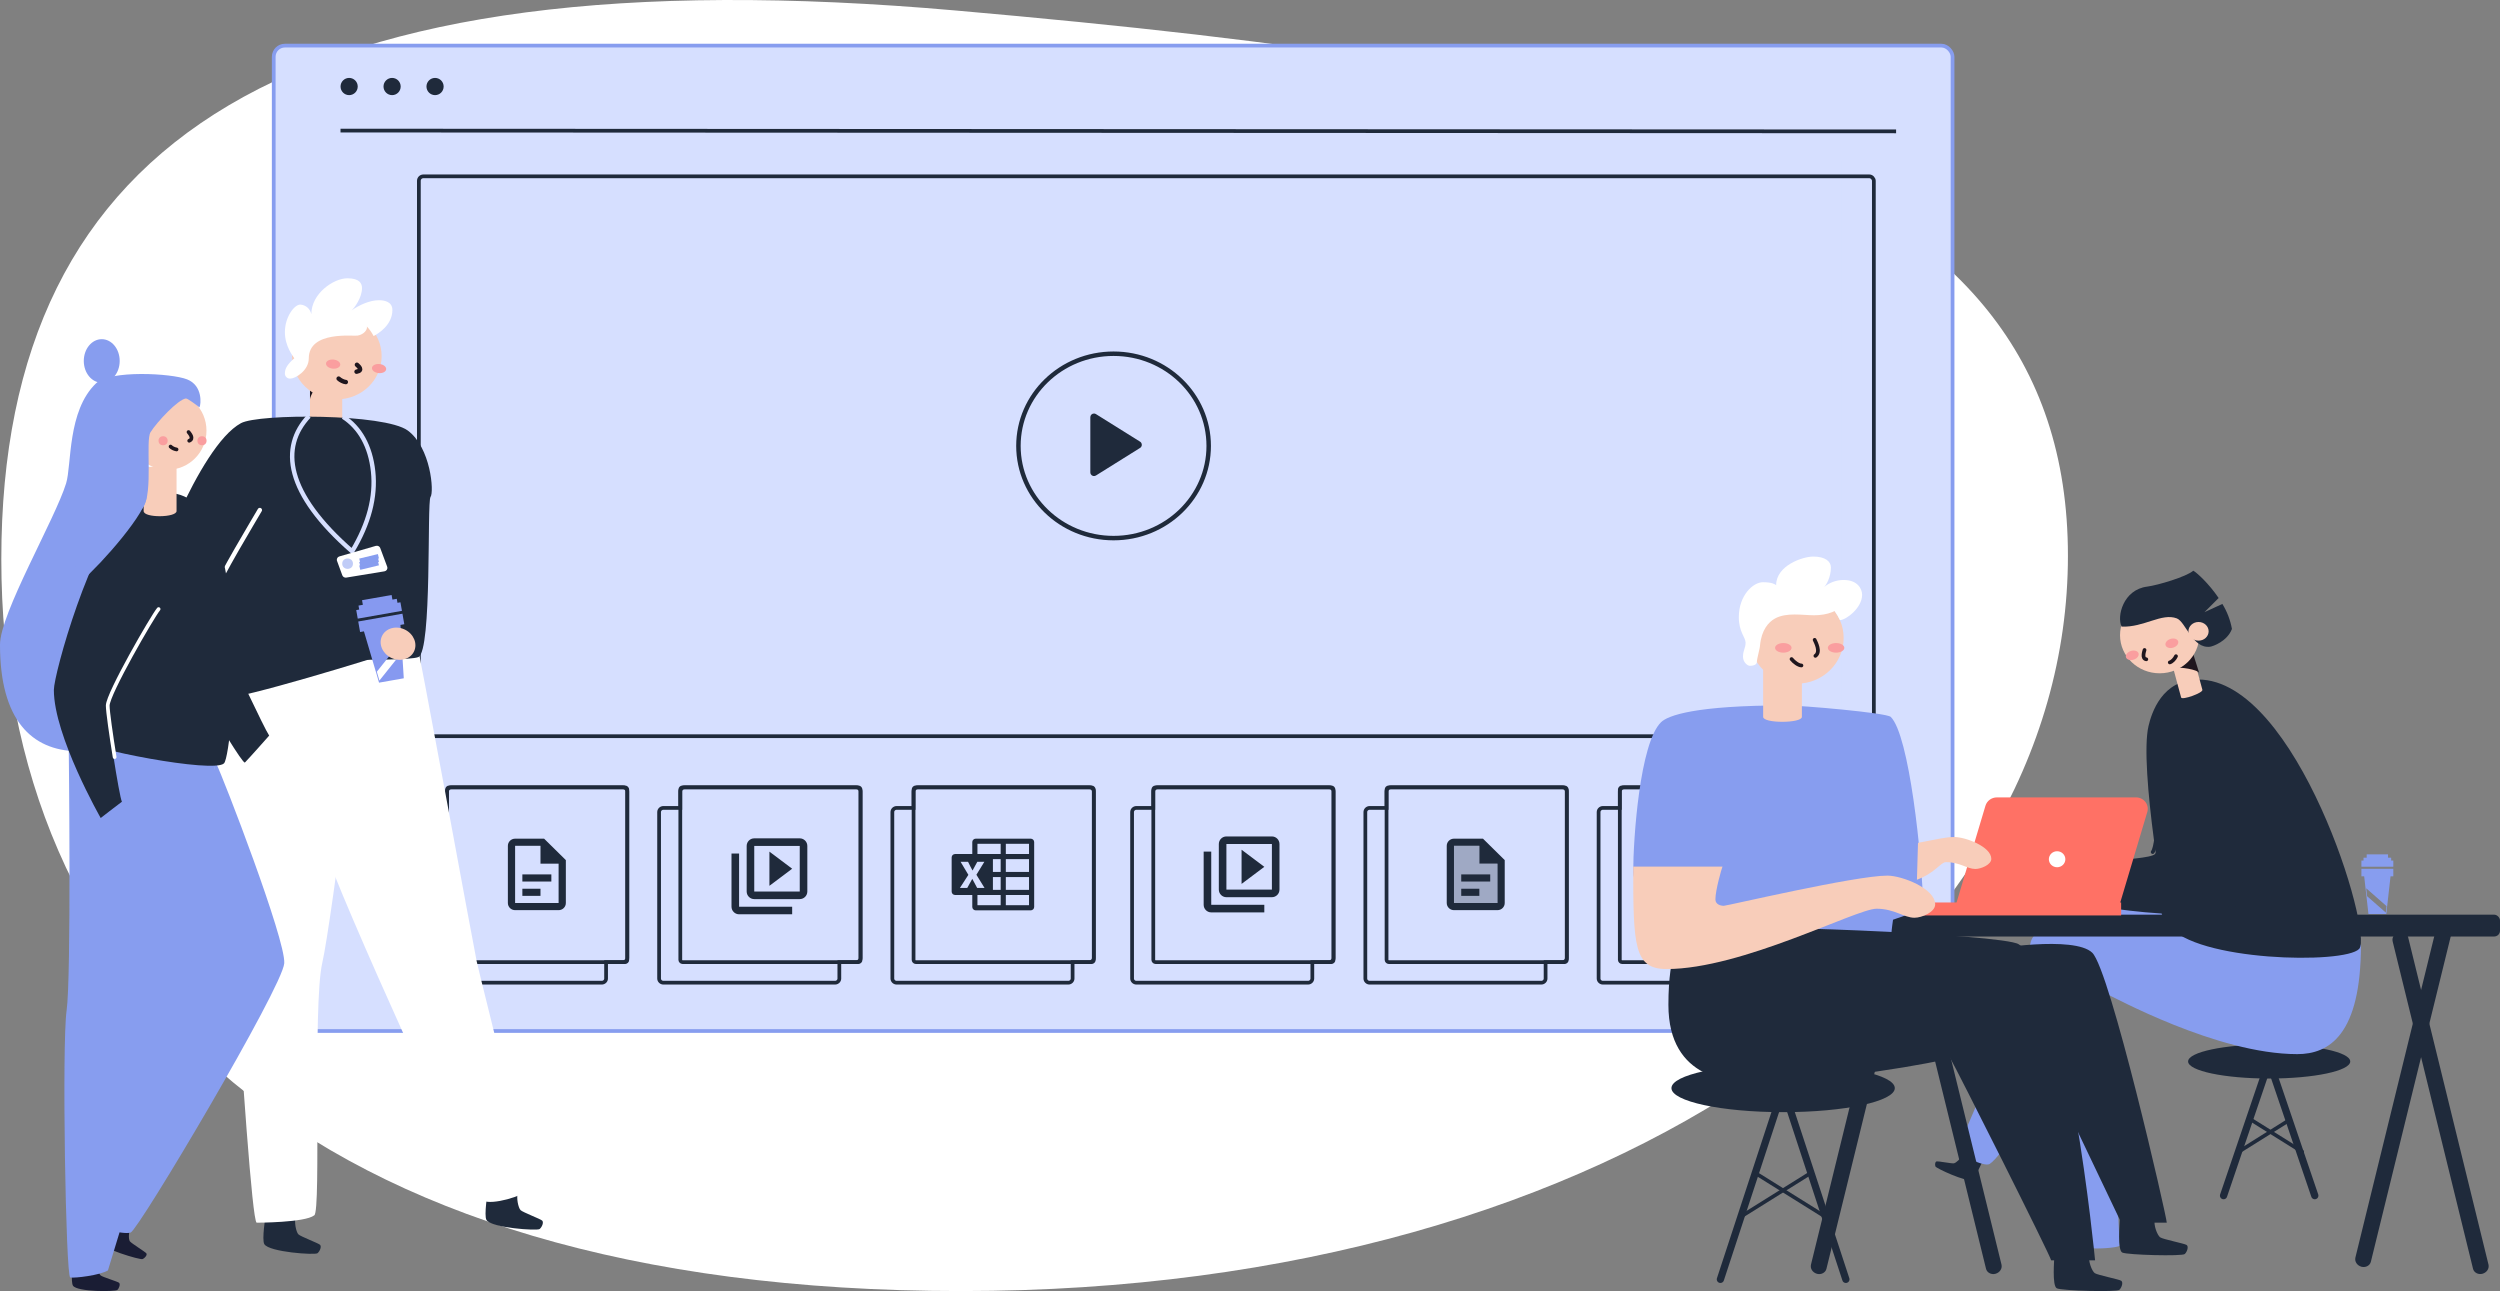 <?xml version="1.0" encoding="UTF-8"?>
<svg width="548px" height="283px" viewBox="0 0 548 283" version="1.1" xmlns="http://www.w3.org/2000/svg" xmlns:xlink="http://www.w3.org/1999/xlink">
    <rect x="0" y="0" width="548" height="283" fill="#808080" stroke="none"/>
    <title>Group 6</title>
    <g id="A-Market" stroke="none" stroke-width="1" fill="none" fill-rule="evenodd">
        <g id="Landing_desktop_1440-v" transform="translate(-168, -1236)">
            <g id="Group-23" transform="translate(0, 583)">
                <g id="seller_or_buyer" transform="translate(0, 347)">
                    <g id="Group-38" transform="translate(80, 72)">
                        <g id="Group-6" transform="translate(88, 234)">
                            <path d="M210.741,283 C355.659,283 453.289,209.105 453.289,121.823 C453.289,34.54 355.659,15.177 209.589,2.309 C63.52,-10.559 0.289,30.472 0.289,122.561 C0.289,214.65 65.823,283 210.741,283 Z" id="Oval" fill="#FFFFFF"></path>
                            <g id="screen" transform="translate(60, 10)">
                                <g id="Group-14">
                                    <g id="Mask" fill="#D6DFFF" fill-rule="nonzero" stroke="#879DEF" stroke-width="0.818">
                                        <rect id="path-1" x="0" y="0" width="368" height="216" rx="2.448"></rect>
                                    </g>
                                    <g id="Group" transform="translate(24.638, 24.126)">
                                        <rect id="Rectangle" fill="#D6DFFF" fill-rule="nonzero" x="0" y="0" width="318.933" height="122.727" rx="0.979"></rect>
                                        <ellipse id="Oval" stroke="#1F2A3B" stroke-width="0.979" cx="159.456" cy="63.617" rx="20.854" ry="20.209"></ellipse>
                                        <path d="M161.04,58.459 L167.097,68.15 C167.331,68.524 167.217,69.018 166.842,69.252 C166.715,69.331 166.568,69.374 166.418,69.374 L154.305,69.374 C153.863,69.374 153.505,69.015 153.505,68.574 C153.505,68.424 153.547,68.277 153.627,68.15 L159.683,58.459 C159.917,58.084 160.411,57.97 160.786,58.205 C160.889,58.269 160.976,58.356 161.04,58.459 Z" id="Triangle" fill="#1F2A3B" transform="translate(160.362, 63.374) rotate(90) translate(-160.362, -63.374) "></path>
                                        <polygon id="Path" points="84.018 132.915 84.018 140.407 89.004 136.661"></polygon>
                                        <rect id="Rectangle" stroke="#1F2A3B" stroke-width="0.818" x="7.177" y="4.528" width="318.933" height="122.727" rx="0.979"></rect>
                                    </g>
                                </g>
                                <line x1="14.64" y1="18.624" x2="355.625" y2="18.796" id="Path" stroke="#1F2A3B" stroke-width="0.818"></line>
                                <ellipse id="Oval" fill="#1F2A3B" fill-rule="nonzero" cx="16.531" cy="8.966" rx="1.883" ry="1.887"></ellipse>
                                <ellipse id="Oval" fill="#1F2A3B" fill-rule="nonzero" cx="25.948" cy="8.966" rx="1.883" ry="1.887"></ellipse>
                                <ellipse id="Oval" fill="#1F2A3B" fill-rule="nonzero" cx="35.364" cy="8.966" rx="1.883" ry="1.887"></ellipse>
                                <g id="Group-4" transform="translate(33.344, 162.589)">
                                    <g id="Group-17">
                                        <g id="Rectangle-2-Copy-2">
                                            <path d="M43.214,0 C43.735,0 44.158,0.41 44.158,0.915 L44.158,37.395 C44.158,37.901 43.735,38.31 43.214,38.31 L39.509,38.31 L39.51,41.903 C39.51,42.408 39.087,42.817 38.566,42.817 L0.944,42.817 C0.422,42.817 0,42.408 0,41.903 L0,5.422 C0,4.917 0.422,4.507 0.944,4.507 L4.648,4.507 L4.648,0.915 C4.648,0.41 5.071,0 5.592,0 L43.214,0 Z" id="Rectangle-3" stroke="#1F2A3B" stroke-width="0.818"></path>
                                            <rect id="Rectangle" stroke="#1F2A3B" stroke-width="0.818" x="4.648" y="0" width="39.51" height="38.31" rx="0.49"></rect>
                                            <path d="M19.569,11.247 C18.692,11.247 17.981,11.949 17.981,12.814 L17.981,25.351 C17.981,26.216 18.692,26.918 19.569,26.918 L29.102,26.918 C29.979,26.918 30.69,26.216 30.69,25.351 L30.69,15.948 L25.924,11.247 L19.569,11.247 L19.569,11.247 Z M19.569,12.814 L25.13,12.814 L25.13,16.732 L29.102,16.732 L29.102,25.351 L19.569,25.351 L19.569,12.814 L19.569,12.814 Z M21.158,19.083 L21.158,20.65 L27.513,20.65 L27.513,19.083 L21.158,19.083 L21.158,19.083 Z M21.158,22.217 L21.158,23.784 L25.13,23.784 L25.13,22.217 L21.158,22.217 Z" id="Shape" fill="#1F2A3B"></path>
                                        </g>
                                        <g id="Rectangle-2-Copy-2" transform="translate(51.13, 0)">
                                            <path d="M43.214,0 C43.735,0 44.158,0.41 44.158,0.915 L44.158,37.395 C44.158,37.901 43.735,38.31 43.214,38.31 L39.509,38.31 L39.51,41.903 C39.51,42.408 39.087,42.817 38.566,42.817 L0.944,42.817 C0.422,42.817 0,42.408 0,41.903 L0,5.422 C0,4.917 0.422,4.507 0.944,4.507 L4.648,4.507 L4.648,0.915 C4.648,0.41 5.071,0 5.592,0 L43.214,0 Z" id="Rectangle-3" stroke="#1F2A3B" stroke-width="0.818"></path>
                                            <rect id="Rectangle" stroke="#1F2A3B" stroke-width="0.818" x="4.648" y="0" width="39.51" height="38.31" rx="0.49"></rect>
                                            <g id="Group" transform="translate(15.872, 11.175)">
                                                <polygon id="Path" opacity="0.3" points="14.958 11.655 4.986 11.655 4.986 1.665 14.958 1.665"></polygon>
                                                <path d="M1.662,3.33 L0,3.33 L0,14.985 C0,15.901 0.748,16.65 1.662,16.65 L13.296,16.65 L13.296,14.985 L1.662,14.985 L1.662,3.33 Z M14.958,0 L4.986,0 C4.072,0 3.324,0.749 3.324,1.665 L3.324,11.655 C3.324,12.571 4.072,13.32 4.986,13.32 L14.958,13.32 C15.873,13.32 16.62,12.571 16.62,11.655 L16.62,1.665 C16.62,0.749 15.873,0 14.958,0 Z M14.958,11.655 L4.986,11.655 L4.986,1.665 L14.958,1.665 L14.958,11.655 Z M8.31,2.914 L8.31,10.406 L13.296,6.66 L8.31,2.914 Z" id="Shape" fill="#1F2A3B"></path>
                                            </g>
                                        </g>
                                        <g id="Rectangle-2-Copy-2" transform="translate(102.26, 0)">
                                            <path d="M43.214,0 C43.735,0 44.158,0.41 44.158,0.915 L44.158,37.395 C44.158,37.901 43.735,38.31 43.214,38.31 L39.509,38.31 L39.51,41.903 C39.51,42.408 39.087,42.817 38.566,42.817 L0.944,42.817 C0.422,42.817 0,42.408 0,41.903 L0,5.422 C0,4.917 0.422,4.507 0.944,4.507 L4.648,4.507 L4.648,0.915 C4.648,0.41 5.071,0 5.592,0 L43.214,0 Z" id="Rectangle-3" stroke="#1F2A3B" stroke-width="0.818"></path>
                                            <rect id="Rectangle" stroke="#1F2A3B" stroke-width="0.818" x="4.648" y="0" width="39.51" height="38.31" rx="0.49"></rect>
                                            <path d="M30.335,11.247 C30.534,11.247 30.712,11.322 30.869,11.472 C31.014,11.615 31.086,11.789 31.086,11.992 L31.086,26.213 C31.086,26.417 31.014,26.591 30.869,26.734 C30.712,26.884 30.534,26.959 30.335,26.959 L18.271,26.959 C18.072,26.959 17.894,26.884 17.738,26.734 C17.593,26.591 17.521,26.417 17.521,26.213 L17.521,23.592 L13.75,23.592 C13.551,23.592 13.373,23.52 13.216,23.376 C13.071,23.221 12.999,23.044 12.999,22.847 L12.999,15.359 C12.999,15.162 13.071,14.985 13.216,14.829 C13.373,14.686 13.551,14.614 13.75,14.614 L17.521,14.614 L17.521,11.992 C17.521,11.789 17.593,11.615 17.738,11.472 C17.894,11.322 18.072,11.247 18.271,11.247 M17.521,20.055 L18.588,22.048 L20.207,22.048 L18.425,19.157 L20.17,16.311 L18.624,16.311 L17.638,18.115 L17.602,18.169 L17.575,18.232 C17.418,17.915 17.249,17.595 17.068,17.271 C16.918,16.954 16.758,16.634 16.589,16.311 L14.952,16.311 L16.662,19.175 L14.808,22.048 L16.417,22.048 M23.743,25.836 L23.743,23.592 L18.651,23.592 L18.651,25.836 M23.743,22.47 L23.743,19.669 L22.042,19.669 L22.042,22.47 M23.743,18.546 L23.743,15.736 L22.042,15.736 L22.042,18.546 M23.743,14.614 L23.743,12.369 L18.651,12.369 L18.651,14.614 M29.955,25.836 L29.955,23.592 L24.873,23.592 L24.873,25.836 M29.955,22.47 L29.955,19.669 L24.873,19.669 L24.873,22.47 M29.955,18.546 L29.955,15.736 L24.873,15.736 L24.873,18.546 M29.955,14.614 L29.955,12.369 L24.873,12.369 L24.873,14.614 L29.955,14.614 Z" id="Shape" fill="#1F2A3B"></path>
                                        </g>
                                    </g>
                                    <g id="Group-17" transform="translate(154.809, 0)">
                                        <g id="Rectangle-2-Copy-2">
                                            <path d="M43.214,0 C43.735,0 44.158,0.41 44.158,0.915 L44.158,37.395 C44.158,37.901 43.735,38.31 43.214,38.31 L39.509,38.31 L39.51,41.903 C39.51,42.408 39.087,42.817 38.566,42.817 L0.944,42.817 C0.422,42.817 0,42.408 0,41.903 L0,5.422 C0,4.917 0.422,4.507 0.944,4.507 L4.648,4.507 L4.648,0.915 C4.648,0.41 5.071,0 5.592,0 L43.214,0 Z" id="Rectangle-3" stroke="#1F2A3B" stroke-width="0.818"></path>
                                            <rect id="Rectangle" stroke="#1F2A3B" stroke-width="0.818" x="4.648" y="0" width="39.51" height="38.31" rx="0.49"></rect>
                                            <path d="M17.351,14.088 L15.689,14.088 L15.689,25.743 C15.689,26.658 16.437,27.408 17.351,27.408 L28.985,27.408 L28.985,25.743 L17.351,25.743 L17.351,14.088 Z M30.647,10.758 L20.675,10.758 C19.761,10.758 19.013,11.507 19.013,12.423 L19.013,22.413 C19.013,23.328 19.761,24.078 20.675,24.078 L30.647,24.078 C31.561,24.078 32.309,23.328 32.309,22.413 L32.309,12.423 C32.309,11.507 31.561,10.758 30.647,10.758 Z M30.647,22.413 L20.675,22.413 L20.675,12.423 L30.647,12.423 L30.647,22.413 Z M23.999,13.671 L23.999,21.164 L28.985,17.418 L23.999,13.671 Z" id="Shape" fill="#1F2A3B"></path>
                                        </g>
                                        <g id="Rectangle-2-Copy-2" transform="translate(51.13, 0)">
                                            <path d="M43.214,0 C43.735,0 44.158,0.41 44.158,0.915 L44.158,37.395 C44.158,37.901 43.735,38.31 43.214,38.31 L39.509,38.31 L39.51,41.903 C39.51,42.408 39.087,42.817 38.566,42.817 L0.944,42.817 C0.422,42.817 0,42.408 0,41.903 L0,5.422 C0,4.917 0.422,4.507 0.944,4.507 L4.648,4.507 L4.648,0.915 C4.648,0.41 5.071,0 5.592,0 L43.214,0 Z" id="Rectangle-3" stroke="#1F2A3B" stroke-width="0.818"></path>
                                            <rect id="Rectangle" stroke="#1F2A3B" stroke-width="0.818" x="4.648" y="0" width="39.51" height="38.31" rx="0.49"></rect>
                                            <g id="Group-3" transform="translate(17.842, 11.247)" fill="#1F2A3B">
                                                <polygon id="Path" opacity="0.3" points="1.589 1.567 7.149 1.567 7.149 5.485 11.121 5.485 11.121 14.104 1.589 14.104"></polygon>
                                                <path d="M1.589,0 C0.711,0 0,0.702 0,1.567 L0,14.104 C0,14.969 0.711,15.671 1.589,15.671 L11.121,15.671 C11.998,15.671 12.71,14.969 12.71,14.104 L12.71,4.701 L7.944,0 L1.589,0 L1.589,0 Z M1.589,1.567 L7.149,1.567 L7.149,5.485 L11.121,5.485 L11.121,14.104 L1.589,14.104 L1.589,1.567 L1.589,1.567 Z M3.177,7.835 L3.177,9.402 L9.532,9.402 L9.532,7.835 L3.177,7.835 L3.177,7.835 Z M3.177,10.969 L3.177,12.537 L7.149,12.537 L7.149,10.969 L3.177,10.969 Z" id="Shape"></path>
                                            </g>
                                        </g>
                                        <g id="Rectangle-2-Copy-2" transform="translate(102.26, 0)">
                                            <path d="M43.214,0 C43.735,0 44.158,0.41 44.158,0.915 L44.158,37.395 C44.158,37.901 43.735,38.31 43.214,38.31 L39.509,38.31 L39.51,41.903 C39.51,42.408 39.087,42.817 38.566,42.817 L0.944,42.817 C0.422,42.817 0,42.408 0,41.903 L0,5.422 C0,4.917 0.422,4.507 0.944,4.507 L4.648,4.507 L4.648,0.915 C4.648,0.41 5.071,0 5.592,0 L43.214,0 Z" id="Rectangle-3" stroke="#1F2A3B" stroke-width="0.818"></path>
                                            <rect id="Rectangle" stroke="#1F2A3B" stroke-width="0.818" x="4.648" y="0" width="39.51" height="38.31" rx="0.49"></rect>
                                            <path d="M32.932,11.247 C33.131,11.247 33.309,11.322 33.465,11.472 C33.61,11.615 33.682,11.789 33.682,11.992 L33.682,26.213 C33.682,26.417 33.61,26.591 33.465,26.734 C33.309,26.884 33.131,26.959 32.932,26.959 L20.868,26.959 C20.669,26.959 20.491,26.884 20.334,26.734 C20.19,26.591 20.117,26.417 20.117,26.213 L20.117,23.592 L16.346,23.592 C16.147,23.592 15.969,23.52 15.813,23.376 C15.668,23.221 15.596,23.044 15.596,22.847 L15.596,15.359 C15.596,15.162 15.668,14.985 15.813,14.829 C15.969,14.686 16.147,14.614 16.346,14.614 L20.117,14.614 L20.117,11.992 C20.117,11.789 20.19,11.615 20.334,11.472 C20.491,11.322 20.669,11.247 20.868,11.247 M20.117,20.055 L21.184,22.048 L22.803,22.048 L21.022,19.157 L22.767,16.311 L21.221,16.311 L20.235,18.115 L20.199,18.169 L20.172,18.232 C20.015,17.915 19.846,17.595 19.665,17.271 C19.514,16.954 19.355,16.634 19.186,16.311 L17.549,16.311 L19.258,19.175 L17.404,22.048 L19.014,22.048 M26.339,25.836 L26.339,23.592 L21.248,23.592 L21.248,25.836 M26.339,22.47 L26.339,19.669 L24.639,19.669 L24.639,22.47 M26.339,18.546 L26.339,15.736 L24.639,15.736 L24.639,18.546 M26.339,14.614 L26.339,12.369 L21.248,12.369 L21.248,14.614 M32.552,25.836 L32.552,23.592 L27.47,23.592 L27.47,25.836 M32.552,22.47 L32.552,19.669 L27.47,19.669 L27.47,22.47 M32.552,18.546 L32.552,15.736 L27.47,15.736 L27.47,18.546 M32.552,14.614 L32.552,12.369 L27.47,12.369 L27.47,14.614 L32.552,14.614 Z" id="Shape" fill="#1F2A3B"></path>
                                        </g>
                                    </g>
                                </g>
                            </g>
                            <g id="people-left" transform="translate(0, 61)">
                                <g id="man-standing-left" transform="translate(75.801, 106.919) scale(-1, 1) translate(-75.801, -106.919) translate(32.603, 0)">
                                    <path d="M60.698,204.739 C60.802,205.62 61.643,210.757 61.059,211.72 C60.011,213.467 49.931,214.153 49.402,213.705 C48.873,213.256 48.463,212.228 48.848,211.861 C49.234,211.493 53.102,210.054 53.591,209.568 C54.081,209.081 54.58,206.81 54.15,205.68" id="Path" fill="#1F2A3B" fill-rule="nonzero"></path>
                                    <path d="M12.003,199.431 C12.107,200.307 12.943,205.451 12.365,206.414 C11.316,208.156 1.235,208.843 0.706,208.399 C0.176,207.956 -0.234,206.922 0.152,206.555 C0.538,206.187 4.406,204.742 4.895,204.256 C5.385,203.769 5.885,201.497 5.454,200.372" id="Path" fill="#1F2A3B" fill-rule="nonzero"></path>
                                    <path d="M28.037,78.048 C27.299,80.241 15.268,146.148 14.51,149.722 C13.752,153.295 2.202,198.226 3.203,199.715 C4.204,201.203 11.245,203.19 13.004,202.196 C14.763,201.203 45.419,133.666 47.688,125.246 C49.957,116.827 47.688,72.796 47.688,72.796 L28.037,78.048 Z" id="Path" fill="#FFFFFF" fill-rule="nonzero"></path>
                                    <path d="M38.486,77.893 C38.965,81.487 46.226,140.73 48.362,150.091 C50.498,159.452 48.541,204.698 50.121,205.405 C52.161,207.014 62.755,207.014 62.755,207.014 C64.678,205.405 71.474,82.286 71.474,82.286 C71.474,82.286 54.587,67.786 38.486,77.893 Z" id="Path" fill="#FFFFFF" fill-rule="nonzero"></path>
                                    <path d="M43.984,31.667 C43.984,32.884 51.058,32.955 51.053,31.667 L51.053,23.507 L43.984,23.507 L43.984,31.667 Z" id="Path" fill="#F8CDBA" fill-rule="nonzero"></path>
                                    <path d="M51.053,26.54 C51.053,25.873 49.561,23.022 48.697,23.409 C49.764,22.893 50.651,21.687 51.043,22.061 L51.053,26.54 Z" id="Path" fill="#1F161E" fill-rule="nonzero"></path>
                                    <ellipse id="Oval" fill="#F8CDBA" fill-rule="nonzero" cx="45.162" cy="17.062" rx="9.818" ry="9.479"></ellipse>
                                    <ellipse id="Oval" fill="#FA9E9F" fill-rule="nonzero" transform="translate(35.906, 19.789) rotate(-5.768) translate(-35.906, -19.789) " cx="35.906" cy="19.789" rx="1.563" ry="1"></ellipse>
                                    <ellipse id="Oval" fill="#FA9E9F" fill-rule="nonzero" transform="translate(45.975, 18.811) rotate(-5.93) translate(-45.975, -18.811) " cx="45.975" cy="18.811" rx="1.571" ry="1"></ellipse>
                                    <path d="M40.76,18.957 C40.518,19.19 39.26,20.188 40.842,20.474" id="Path" stroke="#1F161E" stroke-width="0.974" stroke-linecap="round"></path>
                                    <path d="M43.199,22.749 C43.699,22.712 44.416,22.329 44.769,21.99" id="Path" stroke="#1F161E" stroke-width="0.974" stroke-linecap="round"></path>
                                    <ellipse id="Oval" fill="#F8CDBA" fill-rule="nonzero" cx="53.017" cy="16.303" rx="1.964" ry="1.896"></ellipse>
                                    <path d="M51.314,17.562 C51.314,20.237 54.275,21.98 55.291,21.98 C55.618,22.025 55.948,21.922 56.191,21.7 C56.435,21.478 56.566,21.16 56.55,20.832 C56.55,19.712 55.883,18.75 54.492,17.537 C54.734,17.12 56.55,14.915 56.55,11.808 C56.55,8.518 54.522,5.764 53.165,5.764 C51.97,5.843 50.981,6.715 50.757,7.885 C50.757,3.289 45.822,0 42.862,0 C40.118,0 39.649,1.188 39.649,2.155 C39.649,4.266 41.322,6.53 41.954,7.065 C40.419,5.941 38.006,4.807 35.949,4.807 C34.646,4.807 32.988,5.175 32.988,6.962 C32.988,10.237 36.072,12.132 37.103,12.662 C37.496,11.898 37.995,11.192 38.584,10.566 C38.396,11.184 39.156,12.308 40.612,12.564 C41.446,12.745 51.314,11.42 51.314,17.562 Z" id="Path" fill="#FFFFFF" fill-rule="nonzero"></path>
                                    <path d="M66.181,31.758 C75.522,36.823 86.397,66.957 86.397,69.267 C86.397,71.577 66.522,106.161 65.33,106.161 C64.311,105.129 59.994,100.243 59.994,100.243 C61.075,98.67 68.148,83.532 68.398,82.898 C66.675,83.169 30.361,84.307 27.303,83.034 C24.245,81.76 25.438,49.026 24.627,47.936 C23.817,46.847 24.566,37.084 29.625,33.366 C34.684,29.648 62.288,29.642 66.181,31.758 Z" id="Path" fill="#1F2A3B" fill-rule="nonzero"></path>
                                    <path d="M62.049,50.806 C62.904,52.294 71.567,66.711 71.473,67.919 C71.379,69.127 70.232,77.479 68.892,81.137" id="Path" stroke="#FFFFFF" stroke-width="0.974" stroke-linecap="round"></path>
                                    <path d="M43.788,30.361 C40.15,32.697 37.81,36.775 37.212,42.353 C36.613,47.93 38.146,53.766 41.81,59.86 C56.432,47.098 57.685,37.034 51.274,30.212" id="Path-6" stroke="#D6DFFF" stroke-width="0.974"></path>
                                    <g id="Group-12" transform="translate(39.623, 62.122) rotate(180) translate(-39.623, -62.122) translate(34.077, 58.625)">
                                        <path d="M2.078,0.011 L10.438,1.383 C10.866,1.453 11.153,1.845 11.081,2.258 C11.073,2.302 11.061,2.345 11.045,2.387 L9.515,6.492 C9.374,6.871 8.95,7.077 8.551,6.962 L0.56,4.651 C0.174,4.54 -0.057,4.167 0.012,3.793 L0.039,3.689 L0.039,3.689 L1.205,0.505 C1.333,0.158 1.701,-0.051 2.078,0.011 Z" id="Rectangle" fill="#FFFFFF" fill-rule="nonzero"></path>
                                        <ellipse id="Oval" fill="#879DEF" fill-rule="nonzero" opacity="0.527" cx="2.363" cy="3.06" rx="1.178" ry="1.137"></ellipse>
                                        <line x1="5.504" y1="2.302" x2="8.646" y2="3.06" id="Line-2" stroke="#879DEF" stroke-width="0.974" stroke-linecap="square"></line>
                                        <line x1="5.504" y1="3.06" x2="8.646" y2="3.818" id="Line-2" stroke="#879DEF" stroke-width="0.974" stroke-linecap="square"></line>
                                        <line x1="5.504" y1="3.818" x2="8.646" y2="4.577" id="Line-2" stroke="#879DEF" stroke-width="0.974" stroke-linecap="square"></line>
                                    </g>
                                </g>
                                <g id="woman-standing" transform="translate(46.128, 117.674) scale(-1, 1) translate(-46.128, -117.674) translate(0, 13.347)">
                                    <path d="M76.32,201.655 C76.361,202.395 76.773,206.723 76.252,207.487 C75.295,208.871 66.938,208.801 66.525,208.402 C66.112,208.002 65.831,207.112 66.167,206.832 C66.502,206.553 69.772,205.593 70.198,205.223 C70.624,204.854 71.15,202.99 70.865,202.025" id="Path" fill="#1A1D34" fill-rule="nonzero"></path>
                                    <path d="M68.929,192.749 C69.189,193.377 70.884,197.026 70.571,197.855 C70.008,199.357 61.542,201.866 61.007,201.641 C60.473,201.417 59.924,200.726 60.179,200.382 C60.434,200.039 63.463,198.198 63.791,197.74 C64.118,197.282 64.099,195.501 63.521,194.746" id="Path" fill="#1A1D34" fill-rule="nonzero"></path>
                                    <path d="M44.92,92.876 C43.293,96.133 29.629,131.615 29.946,136.788 C30.262,141.961 61.88,195.269 63.626,195.832 C65.372,196.394 72.627,194.427 73.212,193.028 C73.798,191.628 62.196,159.814 61.88,151.668" id="Path" fill="#879DEF" fill-rule="nonzero"></path>
                                    <path d="M39.306,93.623 C40.036,97.44 52.19,150.073 52.19,150.073 L74.623,203.041 C76.5,203.923 82.032,204 83.001,203.715 C83.97,203.429 79.494,152.651 77.681,145.46 C75.868,138.268 71.2,88.314 71.2,88.314 C71.2,88.314 45.865,88.803 39.306,93.623 Z" id="Path" fill="#879DEF" fill-rule="nonzero" transform="translate(61.222, 146.089) rotate(6) translate(-61.222, -146.089) "></path>
                                    <path d="M65.393,52.427 C61.756,54.089 38.567,65.268 36.561,65.241 C34.555,65.214 13.05,52.855 11.784,52.026 C10.606,53.205 8.811,55.063 9.262,55.683 C9.713,56.302 34.498,79.522 36.573,79.55 C38.648,79.578 59.578,73.463 61.186,71.727" id="Path" fill="#1F2A3B" fill-rule="nonzero" transform="translate(37.292, 65.788) rotate(-26) translate(-37.292, -65.788) "></path>
                                    <path d="M57.129,33.855 C36.042,30.442 41.066,90.684 43.142,92.967 C45.218,95.25 73.66,89.764 75.509,87.604 C77.358,85.445 71.927,34.427 57.129,33.855 Z" id="Path" fill="#1F2A3B" fill-rule="nonzero"></path>
                                    <path d="M53.555,37.676 C53.555,39.125 60.77,39.235 60.77,37.676 L60.77,27.99 L53.555,27.99 L53.555,37.676 Z" id="Path" fill="#F8CDBA" fill-rule="nonzero"></path>
                                    <ellipse id="Oval" fill="#F8CDBA" fill-rule="nonzero" cx="55.523" cy="20.038" rx="8.527" ry="8.588"></ellipse>
                                    <ellipse id="Oval" fill="#FA9E9F" fill-rule="nonzero" cx="47.979" cy="22.265" rx="1" ry="1"></ellipse>
                                    <g id="big-cup-of-coffee" transform="translate(1.613, 55.79)" fill="#8699F0" fill-rule="nonzero">
                                        <path d="M1.139,7.478 L1.993,7.478 L2.01,7.626 L2.01,7.626 L2.229,9.573 L2.35,10.653 L2.357,10.661 L2.393,11.027 L2.696,13.716 L2.702,13.723 L3.307,19.129 L8.808,19.129 L8.808,19.103 L8.817,19.109 L9.084,16.588 L9.097,16.599 L9.371,14.144 L10.122,7.479 L10.978,7.479 L10.978,5.134 L1.139,5.134 L1.139,7.478 Z M8.873,16.683 L8.654,18.689 L2.893,13.613 L2.617,11.167 L8.873,16.683 Z" id="Shape" transform="translate(6.058, 12.132) rotate(10) translate(-6.058, -12.132) "></path>
                                        <polygon id="Path" transform="translate(7.713, 2.735) rotate(10) translate(-7.713, -2.735) " points="11.972 2.741 11.971 1.855 11.004 1.854 11.003 0.827 4.422 0.826 4.422 1.853 3.451 1.853 3.451 2.739 2.793 2.739 2.794 4.642 12.633 4.644 12.633 2.741"></polygon>
                                    </g>
                                    <ellipse id="Oval" fill="#FA9E9F" fill-rule="nonzero" cx="56.507" cy="22.265" rx="1" ry="1"></ellipse>
                                    <path d="M50.931,20.356 C50.723,20.633 49.658,21.794 50.781,22.265" id="Path" stroke="#1F161E" stroke-width="0.818" stroke-linecap="round"></path>
                                    <path d="M53.555,24.173 C54.091,24.075 54.557,23.849 54.867,23.537" id="Path" stroke="#1F161E" stroke-width="0.818" stroke-linecap="round"></path>
                                    <ellipse id="Oval" fill="#F8CDBA" fill-rule="nonzero" cx="61.754" cy="20.674" rx="1.64" ry="1.59"></ellipse>
                                    <path d="M75.454,90.331 C85.232,90.08 92.256,83.613 92.256,66.975 C92.256,60.105 80.166,39.423 77.766,31.61 C76.525,27.576 77.524,15.705 71.188,9.664 C68.134,6.756 54.706,7.443 51.24,8.812 C47.773,10.182 48.181,14.308 48.535,14.954 C49.364,14.294 51.181,12.957 51.506,12.998 C53.208,13.195 57.852,18.132 59.263,20.399 C60.407,22.231 58.642,33.607 60.877,36.859 C63.112,40.11 71.023,38.402 71.023,38.402" id="Path" fill="#879DEF" fill-rule="nonzero"></path>
                                    <path d="M58.146,58.844 C59.429,60.434 68.898,77.368 68.898,79.915 C68.898,82.461 66.089,100.512 65.529,101.386 C66.811,102.338 70.18,104.963 70.18,104.963 C70.18,104.963 80.449,86.99 80.449,76.894 C80.449,73.313 72.267,44.211 64.402,37.532" id="Path" fill="#1F2A3B" fill-rule="nonzero"></path>
                                    <path d="M57.49,59.161 C58.821,60.757 68.642,77.761 68.642,80.318 C68.642,81.585 67.922,86.681 67.13,91.604" id="Path" stroke="#FFFFFF" stroke-width="0.818" stroke-linecap="round" stroke-linejoin="round"></path>
                                    <path d="M60.126,34.245 C59.715,37.612 70.118,49.359 74.171,52.799 C78.22,47.982 75.79,36.047 75.79,36.047 L67.528,32.443 L60.126,34.245 Z" id="Path" fill="#879DEF" fill-rule="nonzero"></path>
                                    <ellipse id="Oval" fill="#879DEF" fill-rule="nonzero" cx="69.954" cy="4.771" rx="3.936" ry="4.771"></ellipse>
                                    <ellipse id="Oval" fill="#F8CDBA" fill-rule="nonzero" transform="translate(5.009, 66.754) rotate(-26) translate(-5.009, -66.754) " cx="5.009" cy="66.754" rx="3.895" ry="3.44"></ellipse>
                                </g>
                            </g>
                            <g id="people-right" transform="translate(358, 122)">
                                <g id="stool-right" transform="translate(121.631, 106.927)">
                                    <ellipse id="Oval" fill="#1F2A3B" fill-rule="nonzero" cx="17.771" cy="3.743" rx="17.771" ry="3.743"></ellipse>
                                    <line x1="17.771" y1="3.743" x2="7.775" y2="33.154" id="Path" stroke="#1F2A3B" stroke-width="1.595" stroke-linecap="round"></line>
                                    <line x1="17.771" y1="3.743" x2="27.767" y2="33.154" id="Path" stroke="#1F2A3B" stroke-width="1.595" stroke-linecap="round"></line>
                                    <line x1="11.107" y1="23.529" x2="22.213" y2="16.577" id="Path" stroke="#1F2A3B" stroke-width="0.818" stroke-linecap="round"></line>
                                    <line x1="13.883" y1="16.577" x2="24.99" y2="23.529" id="Path" stroke="#1F2A3B" stroke-width="0.818" stroke-linecap="round"></line>
                                </g>
                                <g id="woman-sitting-watching" transform="translate(112.845, 77.381) scale(-1, 1) translate(-112.845, -77.381) translate(66.17, 3.096)">
                                    <polygon id="Rectangle" fill="#1F161E" fill-rule="nonzero" transform="translate(74.237, 58.006) rotate(19.36) translate(-74.237, -58.006) " points="71.293 51.63 77.284 51.583 77.182 64.383 71.191 64.429"></polygon>
                                    <path d="M83.129,129.848 C83.365,130.328 84.619,133.219 85.315,133.515 C86.573,134.045 93.09,131.001 93.266,130.599 C93.441,130.196 93.342,129.531 92.974,129.474 C92.606,129.417 89.698,129.986 89.226,129.904 C88.755,129.823 87.664,128.836 87.536,128.124" id="Path" fill="#1F2A3B" fill-rule="nonzero"></path>
                                    <path d="M0,81.976 C0,101.805 7.003,105.969 13.969,105.969 C31.615,105.969 54.571,93.219 55.868,92.727 C55.46,94.813 52.888,147.683 52.888,147.988 C53.499,148.418 58.187,148.788 59.765,148.418 C60.172,147.132 72.568,84.249 72.568,82.592 C72.568,80.936 71.5,78.417 67.46,78.054 C65.752,77.9 41.992,77.011 41.992,77.011" id="Path" fill="#879DEF" fill-rule="nonzero"></path>
                                    <path d="M59.3,65.084 C64.633,72.674 88.449,125.656 88.238,126.894 C88.027,128.133 82.551,130.757 81.394,130.05 C76.482,127.074 46.329,77.068 45.155,76.313 C43.981,75.558 42.222,75.85 41.174,76.058 C38.449,71.604 44.55,66.315 59.3,65.084 Z" id="Path" fill="#879DEF" fill-rule="nonzero"></path>
                                    <path d="M35.695,23.853 C43.626,23.853 45.907,31.242 46.563,34.032 C48.661,42.94 42.82,76.79 42.144,77.723 C36.404,85.619 3.592,86.32 0.392,82.9 C-2.809,79.481 14.023,23.853 35.695,23.853 Z" id="Path" fill="#1F2A3B" fill-rule="nonzero"></path>
                                    <g id="Group-32" transform="translate(28.278, 0)">
                                        <path d="M6.478,26.115 C6.299,26.776 10.96,28.449 11.139,27.792 L12.946,21.1 L8.289,19.423 L6.478,26.115 Z" id="Path" fill="#F8CDBA" fill-rule="nonzero"></path>
                                        <path d="M12.265,21.286 C11.681,21.107 7.44,21.588 7.155,22.49 L8.663,17.719 C9.593,18.004 12.265,21.286 12.265,21.286 Z" id="Path" fill="#1F161E" fill-rule="nonzero"></path>
                                        <ellipse id="Oval" fill="#F8CDBA" fill-rule="nonzero" cx="15.842" cy="14.141" rx="8.688" ry="8.349"></ellipse>
                                        <ellipse id="Oval" fill="#FA9E9F" fill-rule="nonzero" transform="translate(21.848, 18.548) rotate(-72.67) translate(-21.848, -18.548) " cx="21.848" cy="18.548" rx="1" ry="1.445"></ellipse>
                                        <ellipse id="Oval" fill="#FA9E9F" fill-rule="nonzero" transform="translate(13.171, 15.909) rotate(-72.67) translate(-13.171, -15.909) " cx="13.171" cy="15.909" rx="1" ry="1.445"></ellipse>
                                        <path d="M19.16,17.379 C19.252,17.731 19.8,19.273 18.77,19.423" id="Path" stroke="#1F161E" stroke-width="0.818" stroke-linecap="round"></path>
                                        <path d="M18.566,3.487 C16.354,3.212 9.934,1.317 8.475,0 C7.784,0.361 5.101,2.753 2.915,5.99 L6.019,9.087 L2.096,7.29 C1.062,8.972 0.351,10.829 0,12.767 C1.013,15.479 4.192,16.595 4.791,16.669 C8.657,17.153 10.141,11.192 12.088,10.454 C15.395,9.194 19.29,12.464 24.188,12.259 C25.276,10.056 23.862,4.148 18.566,3.487 Z" id="Path" fill="#1F2A3B" fill-rule="nonzero"></path>
                                    </g>
                                    <path d="M41.905,20.105 C41.395,19.968 40.782,19.294 40.543,18.742" id="Path" stroke="#1F161E" stroke-width="0.818" stroke-linecap="round"></path>
                                    <ellipse id="Oval" fill="#F8CDBA" fill-rule="nonzero" cx="35.602" cy="13.289" rx="2.215" ry="2.045"></ellipse>
                                    <path d="M27.194,45.853 C26.788,48.283 25.471,71.234 28.626,73.467 C35.383,78.246 66.589,72.399 71.318,70.726 C71.83,69.126 71.318,64.043 71.318,64.043 C69.496,63.973 46.516,63.764 45.146,62.102 C43.775,60.44 43.613,46.854 43.832,45.321" id="Path" fill="#1F2A3B" fill-rule="nonzero"></path>
                                    <ellipse id="Oval" fill="#F8CDBA" fill-rule="nonzero" cx="74.612" cy="62.87" rx="4.429" ry="4.259"></ellipse>
                                    <path d="M45.653,61.677 C44.3,59.944 44.157,45.887 44.371,44.298" id="Path" stroke="#1F2A3B" stroke-width="0.818" stroke-linecap="round" stroke-linejoin="round"></path>
                                    <path d="M43.268,75.189 C36.518,75.529 30.617,75.189 28.048,73.455 C26.582,72.475 26.026,67.504 25.893,62.018" id="Path" stroke="#1F2A3B" stroke-width="0.818" stroke-linecap="round" stroke-linejoin="round"></path>
                                </g>
                                <g id="table" transform="translate(37.343, 78.498)" fill="#1F2A3B" fill-rule="nonzero">
                                    <path d="M140.26,2.728 C141.151,2.712 141.924,3.36 141.988,4.175 C141.991,4.217 141.992,4.259 141.991,4.301 L140.784,78.181 C140.769,79.088 139.994,79.798 139,79.815 C138.109,79.831 137.336,79.183 137.273,78.368 C137.27,78.326 137.268,78.284 137.269,78.242 L138.477,4.362 C138.491,3.455 139.266,2.745 140.26,2.728 Z" id="Rectangle" transform="translate(139.63, 41.271) rotate(165.27) translate(-139.63, -41.271) "></path>
                                    <path d="M130.836,1.181 C131.83,1.199 132.604,1.909 132.619,2.816 L133.827,76.701 C133.84,77.514 133.127,78.218 132.234,78.272 C132.188,78.275 132.142,78.275 132.096,78.275 C131.102,78.258 130.327,77.548 130.312,76.64 L129.104,2.755 C129.091,1.942 129.804,1.239 130.697,1.185 C130.743,1.181 130.789,1.181 130.836,1.181 Z" id="Rectangle" transform="translate(131.466, 39.728) rotate(14.73) translate(-131.466, -39.728) "></path>
                                    <rect id="Rectangle" x="10.855" y="0" width="141.802" height="4.785" rx="1.272"></rect>
                                    <path d="M11.497,2.731 C12.491,2.748 13.266,3.458 13.281,4.366 L14.489,78.25 C14.502,79.064 13.789,79.767 12.896,79.821 C12.85,79.824 12.804,79.824 12.758,79.824 C11.764,79.807 10.989,79.097 10.974,78.189 L9.766,4.305 C9.753,3.491 10.466,2.788 11.359,2.734 C11.405,2.731 11.451,2.731 11.497,2.731 Z" id="Rectangle" transform="translate(12.127, 41.277) rotate(14.73) translate(-12.127, -41.277) "></path>
                                    <path d="M33.511,2.732 C34.402,2.717 35.175,3.365 35.238,4.18 C35.242,4.222 35.243,4.264 35.242,4.306 L34.035,78.186 C34.02,79.093 33.245,79.803 32.251,79.821 C31.36,79.836 30.587,79.188 30.524,78.373 C30.52,78.331 30.519,78.289 30.52,78.247 L31.728,4.367 C31.742,3.46 32.517,2.75 33.511,2.732 Z" id="Rectangle" transform="translate(32.881, 41.276) rotate(165.27) translate(-32.881, -41.276) "></path>
                                </g>
                                <g id="big-cup-of-coffee" transform="translate(159.62, 65.279)" fill="#879DEF" fill-rule="nonzero">
                                    <path d="M0,4.815 L0.608,4.815 L0.62,4.92 L0.62,4.92 L0.775,6.3 L0.861,7.065 L0.866,7.071 L0.892,7.33 L1.107,9.235 L1.111,9.24 L1.542,13.07 L5.453,13.07 L5.453,13.051 L5.459,13.056 L5.649,11.27 L5.658,11.277 L5.852,9.538 L6.387,4.816 L6.995,4.816 L6.995,3.155 L0,3.155 L0,4.815 Z M5.499,11.337 L5.343,12.758 L1.247,9.162 L1.051,7.429 L5.499,11.337 Z" id="Shape"></path>
                                    <polygon id="Path" points="6.525 1.356 6.525 0.728 5.837 0.728 5.837 0 1.158 0 1.158 0.728 0.468 0.728 0.468 1.356 0 1.356 0 2.704 6.995 2.704 6.995 1.356"></polygon>
                                </g>
                                <g id="man-sitting-computer">
                                    <g id="Group-18">
                                        <path d="M106.599,76.374 L70.716,76.374 L77.217,54.599 C77.551,53.52 78.574,52.784 79.731,52.79 L110.18,52.79 C110.99,52.777 111.76,53.138 112.255,53.764 C112.75,54.389 112.912,55.206 112.693,55.967 L106.599,76.374 Z" id="Path" fill="#FF7165" fill-rule="nonzero"></path>
                                        <ellipse id="Oval" fill="#FFFFFF" fill-rule="nonzero" cx="92.917" cy="66.345" rx="1.808" ry="1.755"></ellipse>
                                        <rect id="Rectangle" fill="#FF7165" fill-rule="nonzero" x="60.016" y="75.823" width="46.936" height="2.843"></rect>
                                        <ellipse id="Oval" fill="#1F2A3B" fill-rule="nonzero" cx="32.861" cy="116.515" rx="24.479" ry="5.27"></ellipse>
                                        <line x1="32.861" y1="116.515" x2="19.111" y2="158.43" id="Path" stroke="#1F2A3B" stroke-width="1.595" stroke-linecap="round"></line>
                                        <line x1="32.861" y1="116.515" x2="46.612" y2="158.43" id="Path" stroke="#1F2A3B" stroke-width="1.595" stroke-linecap="round"></line>
                                        <line x1="23.626" y1="144.667" x2="38.955" y2="135.094" id="Path" stroke="#1F2A3B" stroke-width="0.818" stroke-linecap="round"></line>
                                        <line x1="26.706" y1="135.094" x2="42.039" y2="144.667" id="Path" stroke="#1F2A3B" stroke-width="0.818" stroke-linecap="round"></line>
                                        <path d="M56.953,79.602 L63.601,77.279 C63.314,65.465 60.479,39.07 56.452,35.145 C55.506,34.227 36.787,32.625 33.447,32.625 C13.518,32.625 7.606,34.839 6.105,36.305 C1.451,40.838 0,61.843 0,69.198 C0,76.553 21.334,80.369 21.334,80.369 L46.34,82.042 C46.34,82.042 51.825,82.594 56.569,82.866 C56.673,81.449 56.953,79.602 56.953,79.602 Z" id="Path" fill="#879DEF" fill-rule="nonzero"></path>
                                        <path d="M70.408,61.476 C68.455,61.476 66.844,61.921 62.424,62.752 L62.193,70.844 C66.386,69.228 67.359,66.981 68.575,66.981 C71.611,66.981 73.199,68.48 74.992,68.48 C76.244,68.48 78.496,67.54 78.496,66.262 C78.496,63.585 72.827,61.476 70.408,61.476 Z" id="Path" fill="#F8CDBA" fill-rule="nonzero"></path>
                                        <path d="M76.762,86.451 C78.581,85.926 96.672,83.051 100.613,86.829 C104.554,90.607 116.958,144.769 116.958,146.016 L106.97,146.016 L93.487,117.754" id="Path" fill="#1F2A3B" fill-rule="nonzero"></path>
                                        <path d="M10.896,81.634 C10.442,83.844 7.715,86.217 7.715,98.257 C7.715,114.906 21.718,115.257 26.744,115.257 C42.407,115.257 67.747,110.723 69.458,109.892 C70.595,111.743 91.513,153.337 91.61,154.266 L101.241,154.266 C101.241,154.266 95.272,92.038 84.5,84.982 C81.001,82.715 18.929,80.29 10.896,81.634 Z" id="Path" fill="#1F2A3B" fill-rule="nonzero"></path>
                                        <path d="M36.973,35.137 C36.973,36.562 28.482,36.603 28.482,35.137 L28.482,23.555 L36.973,23.555 L36.973,35.137 Z" id="Path" fill="#F8CDBA" fill-rule="nonzero"></path>
                                        <ellipse id="Oval" fill="#F8CDBA" fill-rule="nonzero" cx="35.848" cy="17.854" rx="10.279" ry="10.011"></ellipse>
                                        <g id="Group-21" transform="translate(31.093, 18.254)">
                                            <ellipse id="Oval" fill="#FA9E9F" fill-rule="nonzero" cx="13.377" cy="1.755" rx="1.808" ry="1.053"></ellipse>
                                            <ellipse id="Oval" fill="#FA9E9F" fill-rule="nonzero" cx="1.808" cy="1.755" rx="1.808" ry="1.053"></ellipse>
                                            <path d="M8.677,0 C8.907,0.509 10.079,2.645 8.842,3.51" id="Path" stroke="#1F161E" stroke-width="0.818" stroke-linecap="round"></path>
                                            <path d="M5.785,5.617 C5.137,5.617 4.141,4.876 3.615,4.212" id="Path" stroke="#1F161E" stroke-width="0.818" stroke-linecap="round"></path>
                                        </g>
                                        <path d="M46.457,9.996 C45.184,11.964 42.524,12.867 39.642,12.867 C37.186,12.867 33.61,12.172 31.065,13.585 C29.688,14.341 28.11,16.059 27.792,19.501 C27.792,20.09 27.105,22.376 27.105,23.113 C27.105,23.615 26.523,23.944 25.554,23.944 C25.053,23.944 24.064,23.154 24.064,21.949 C24.064,20.555 24.634,20.06 24.634,18.878 C24.634,17.695 23.149,16.558 23.149,13.271 C23.149,8.538 26.252,5.621 28.447,5.621 C30.449,5.621 31.077,6.075 31.329,6.267 C31.329,1.964 37.147,0 39.455,0 C42.093,0 43.334,1.054 43.334,2.395 C43.334,4.533 42.287,6.35 41.756,6.758 C42.958,5.705 44.521,5.124 46.139,5.13 C49.16,5.13 50.176,7.064 50.176,8.387 C50.176,11.262 46.635,13.925 45.316,13.925 C44.985,13.241 44.595,12.586 44.153,11.964" id="Path" fill="#FFFFFF" fill-rule="nonzero"></path>
                                        <path d="M0,67.951 C0,85.363 0.167,90.414 7.343,90.414 C23.882,90.414 48.885,77.192 53.342,77.192 C57.279,77.192 59.334,79.171 61.658,79.171 C63.275,79.171 66.192,77.928 66.192,76.247 C66.192,72.715 58.849,69.935 55.719,69.935 C48.671,69.935 20.546,76.553 19.86,76.553 C19.173,76.553 18.017,76.262 18.017,75.137 C18.017,73.093 19.39,68.371 19.569,67.959 L0,67.951 Z" id="Path" fill="#F8CDBA" fill-rule="nonzero"></path>
                                    </g>
                                    <path d="M92.315,153.155 C92.315,154.073 91.765,159.867 92.862,160.402 C93.96,160.937 106.024,161.262 106.571,160.724 C107.117,160.185 107.446,159.061 106.967,158.739 C106.487,158.418 101.816,157.507 101.182,157.077 C100.548,156.647 99.673,154.364 99.994,153.155" id="Path" fill="#1F2A3B" fill-rule="nonzero"></path>
                                    <path d="M106.654,145.309 C106.654,146.231 106.103,152.019 107.201,152.558 C108.298,153.096 120.362,153.414 120.909,152.879 C121.456,152.345 121.785,151.217 121.305,150.896 C120.826,150.574 116.155,149.66 115.521,149.23 C114.887,148.8 114.011,146.518 114.332,145.309" id="Path" fill="#1F2A3B" fill-rule="nonzero"></path>
                                </g>
                            </g>
                        </g>
                    </g>
                </g>
            </g>
        </g>
    </g>
</svg>